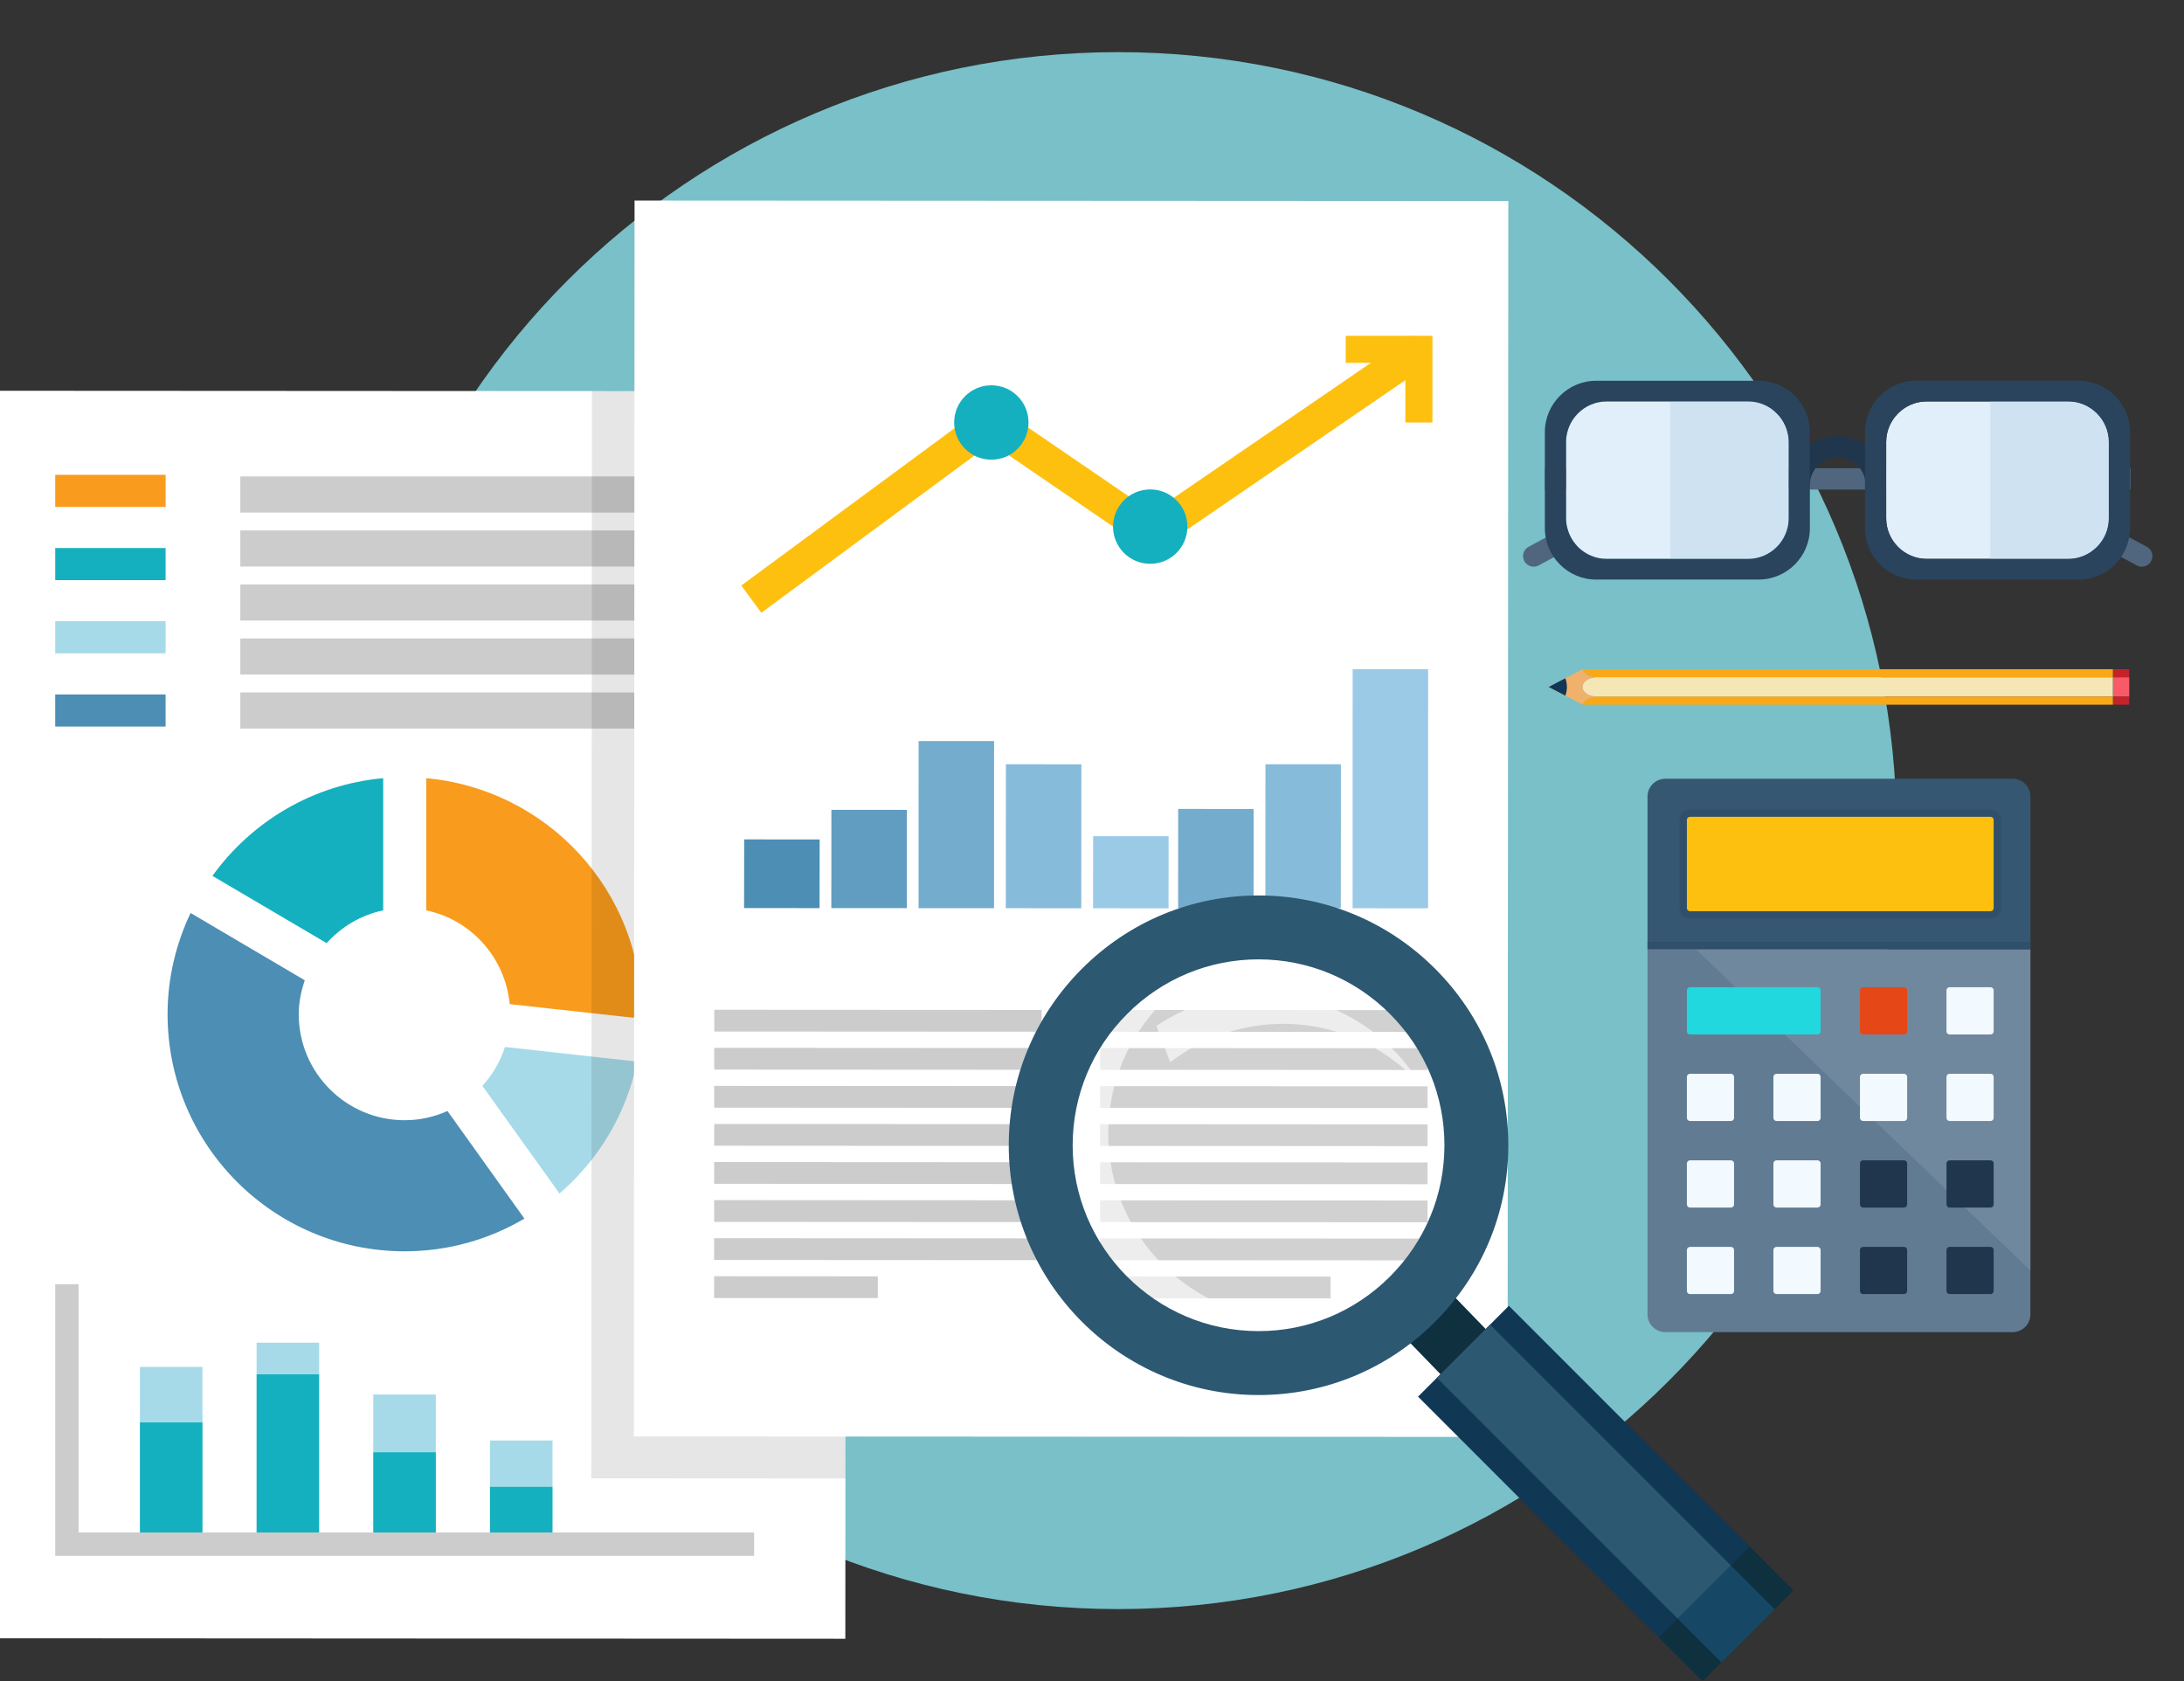 <?xml version="1.0" encoding="utf-8"?>
<!-- Generator: Adobe Illustrator 16.0.0, SVG Export Plug-In . SVG Version: 6.00 Build 0)  -->
<!DOCTYPE svg PUBLIC "-//W3C//DTD SVG 1.1//EN" "http://www.w3.org/Graphics/SVG/1.1/DTD/svg11.dtd">
<svg version="1.1" xmlns="http://www.w3.org/2000/svg" xmlns:xlink="http://www.w3.org/1999/xlink" x="0px" y="0px"
	 width="607.469px" height="467.554px" viewBox="0 0 607.469 467.554" enable-background="new 0 0 607.469 467.554"
	 xml:space="preserve">
<rect x="0" y="0" width="607.469" height="467.554" fill="#333333" stroke="none"/>
<g id="background">
	<rect id="_x3C_Slice_x3E_" x="-28.977" y="-15" fill="none" width="649.946" height="494.002"/>
</g>
<g id="Objects">
	<g>
		<path id="circle" fill="#79C0C9" d="M311.017,447.507c-119.565,0-216.492-96.933-216.492-216.504
			c0-119.57,96.927-216.504,216.492-216.504c119.577,0,216.505,96.934,216.505,216.504
			C527.522,350.574,430.593,447.507,311.017,447.507z"/>
		<g id="pencil">
			<path fill="#F9A818" d="M587.713,186.117l-147.508,0.001c0.279,1.18,1.709,2.106,3.501,2.253h144.005L587.713,186.117z"/>
			<path fill="#F5E6B6" d="M587.711,193.733v-5.362H443.707l0.003,0.001c-0.016,0.001-0.029,0.004-0.045,0.006
				c0.015,0.001,0.036,0.001,0.05,0.002c-2.006,0.164-3.56,1.295-3.563,2.671c0.004,1.376,1.558,2.507,3.563,2.67
				c-0.014,0.001-0.035,0.001-0.05,0.002c0.016,0.001,0.029,0.006,0.045,0.007l-0.002,0.001H587.711z"/>
			<path fill="#F9A818" d="M443.708,193.733c-1.794,0.146-3.224,1.073-3.503,2.253h147.507v-2.253H443.708z"/>
			<path fill="#F0B16C" d="M440.205,195.991c0.274-1.182,1.705-2.111,3.503-2.258l0.002-0.001c-0.016-0.001-0.029-0.006-0.045-0.007
				c0.015-0.001,0.036-0.001,0.05-0.002c-2.005-0.163-3.559-1.294-3.563-2.67c0.003-1.375,1.557-2.507,3.563-2.671
				c-0.014-0.001-0.035-0.001-0.05-0.002c0.016-0.002,0.029-0.005,0.045-0.006l-0.003-0.001c-1.797-0.147-3.227-1.075-3.502-2.259
				l-9.449,4.94L440.205,195.991z"/>
			<path fill="#103754" d="M435.393,188.627l-4.638,2.425l4.637,2.426c0.283-0.782,0.439-1.59,0.438-2.426
				C435.832,190.217,435.675,189.405,435.393,188.627z"/>
			<g>
				<rect x="587.768" y="186.117" fill="#C62229" width="4.473" height="2.254"/>
				<rect x="587.768" y="188.371" fill="#F85A68" width="4.471" height="5.362"/>
				<rect x="587.768" y="193.733" fill="#C62229" width="4.473" height="2.253"/>
			</g>
		</g>
		<g id="glasses">
			<g>
				<g>
					<path fill="#50667E" d="M595.736,157.607c-0.472,0-0.954-0.111-1.393-0.358l-24.749-13.298
						c-4.761-2.56-9.833-4.524-15.07-5.842c-5.238-1.326-10.638-1.992-16.043-1.992H429.695v-5.899h108.786
						c5.89,0,11.77,0.735,17.484,2.169c5.705,1.438,11.229,3.583,16.418,6.375l24.75,13.298c1.437,0.771,1.971,2.559,1.201,3.99
						C597.802,157.04,596.785,157.607,595.736,157.607z"/>
					<path fill="#50667E" d="M426.582,157.607c0.471,0,0.951-0.111,1.396-0.358l24.745-13.298c4.76-2.56,9.831-4.524,15.066-5.842
						c5.239-1.326,10.641-1.992,16.044-1.992h108.79v-5.899h-108.79c-5.892,0-11.772,0.735-17.481,2.169
						c-5.709,1.438-11.229,3.583-16.423,6.375l-24.747,13.298c-1.434,0.771-1.972,2.559-1.201,3.99
						C424.515,157.04,425.533,157.607,426.582,157.607z"/>
				</g>
			</g>
			<path fill="#20364D" d="M503.407,134.914L503.407,134.914c0-4.274,3.478-7.745,7.749-7.745c4.277,0,7.755,3.471,7.755,7.745l0,0
				h5.894l0,0c0-7.536-6.105-13.645-13.648-13.645c-7.535,0-13.644,6.109-13.644,13.645l0,0H503.407z"/>
			<g>
				<path fill="#E1EFFA" d="M497.512,144.144c0,6.211-5.082,11.293-11.293,11.293h-39.338c-6.211,0-11.292-5.082-11.292-11.293
					v-21.207c0-6.211,5.081-11.294,11.292-11.294h39.338c6.211,0,11.293,5.083,11.293,11.294V144.144z"/>
				<path fill="#CEE2F2" d="M486.219,111.643h-21.643v43.794h21.643c6.211,0,11.293-5.082,11.293-11.293v-21.207
					C497.512,116.726,492.43,111.643,486.219,111.643z"/>
			</g>
			<g>
				<path fill="#E1EFFA" d="M586.554,144.144c0,6.211-5.083,11.293-11.294,11.293h-39.338c-6.211,0-11.292-5.082-11.292-11.293
					v-21.207c0-6.211,5.081-11.294,11.292-11.294h39.338c6.211,0,11.294,5.083,11.294,11.294V144.144z"/>
				<path fill="#CEE2F2" d="M575.26,111.643h-21.642v43.794h21.642c6.211,0,11.294-5.082,11.294-11.293v-21.207
					C586.554,116.726,581.471,111.643,575.26,111.643z"/>
			</g>
			<path fill="#2A445E" d="M489.148,105.895h-45.195c-7.843,0-14.258,6.417-14.258,14.257v26.775
				c0,7.842,6.415,14.258,14.258,14.258h45.195c7.843,0,14.259-6.416,14.259-14.258v-26.775
				C503.407,112.312,496.991,105.895,489.148,105.895z M497.512,144.144c0,6.211-5.082,11.293-11.293,11.293h-39.338
				c-6.211,0-11.292-5.082-11.292-11.293v-21.207c0-6.211,5.081-11.294,11.292-11.294h39.338c6.211,0,11.293,5.083,11.293,11.294
				V144.144z"/>
			<path fill="#2A445E" d="M578.19,105.895h-45.195c-7.843,0-14.259,6.417-14.259,14.257v26.775c0,7.842,6.416,14.258,14.259,14.258
				h45.195c7.843,0,14.258-6.416,14.258-14.258v-26.775C592.448,112.312,586.033,105.895,578.19,105.895z M586.554,144.144
				c0,6.211-5.083,11.293-11.294,11.293h-39.338c-6.211,0-11.292-5.082-11.292-11.293v-21.207c0-6.211,5.081-11.294,11.292-11.294
				h39.338c6.211,0,11.294,5.083,11.294,11.294V144.144z"/>
		</g>
		<g id="paper">
			<g>
				<path fill-rule="evenodd" clip-rule="evenodd" fill="#FFFFFF" d="M-9.999,108.671l245.317,0.135l-0.194,346.951l-245.317-0.137
					L-9.999,108.671z"/>
				<g>
					<path fill="#A6DAE9" d="M140.454,291.17c-1.319,4.075-3.442,7.74-6.289,10.807l21.45,29.947
						c10.841-9.344,18.629-22.109,21.579-36.679L140.454,291.17z"/>
					<path fill="#F99B1C" d="M118.564,253.188c12.498,2.604,21.966,13.145,23.209,26.07l36.688,4.047
						c0-0.413,0.052-0.813,0.052-1.239c0-34.385-26.34-62.602-59.949-65.643V253.188z"/>
					<path fill="#15B0BF" d="M90.855,262.296c4.085-4.525,9.491-7.813,15.731-9.108v-36.765c-19.589,1.76-36.61,12.083-47.504,27.17
						L90.855,262.296z"/>
					<path fill="#4C8EB4" d="M124.464,308.987c-3.648,1.63-7.659,2.563-11.903,2.563c-16.275,0-29.471-13.21-29.471-29.484
						c0-3.325,0.673-6.458,1.686-9.432l-31.774-18.721c-4.035,8.55-6.391,18.062-6.391,28.152c0,36.428,29.52,65.938,65.951,65.938
						c12.159,0,23.522-3.324,33.299-9.095L124.464,308.987z"/>
				</g>
				<g>
					<rect x="15.36" y="132.055" fill="#F99B1C" width="30.699" height="8.934"/>
					<rect x="15.36" y="152.414" fill="#15B0BF" width="30.699" height="8.933"/>
					<rect x="15.36" y="172.772" fill="#A6DAE9" width="30.699" height="8.932"/>
					<rect x="15.36" y="193.132" fill="#4C8EB4" width="30.699" height="8.932"/>
					<rect x="66.844" y="132.5" fill="#CCCCCC" width="142.919" height="10.052"/>
					<rect x="66.844" y="162.54" fill="#CCCCCC" width="142.919" height="10.043"/>
					<rect x="66.844" y="192.58" fill="#CCCCCC" width="142.919" height="10.037"/>
					<rect x="66.844" y="177.562" fill="#CCCCCC" width="142.919" height="10.035"/>
					<rect x="66.844" y="147.526" fill="#CCCCCC" width="142.919" height="10.035"/>
				</g>
				<g>
					<rect x="15.363" y="357.175" fill="#CCCCCC" width="6.496" height="69.025"/>
					<rect x="15.36" y="426.2" fill="#CCCCCC" width="194.403" height="6.496"/>
					<g>
						<rect x="38.913" y="395.506" fill="#15B0BF" width="17.403" height="30.694"/>
						<rect x="38.913" y="380.161" fill="#A6DAE9" width="17.403" height="15.345"/>
					</g>
					<g>
						<rect x="71.367" y="382.215" fill="#15B0BF" width="17.405" height="43.985"/>
						<rect x="71.367" y="373.418" fill="#A6DAE9" width="17.405" height="8.797"/>
					</g>
					<g>
						<rect x="103.822" y="403.867" fill="#15B0BF" width="17.404" height="22.333"/>
						<rect x="103.822" y="387.833" fill="#A6DAE9" width="17.404" height="16.034"/>
					</g>
					<g>
						<rect x="136.277" y="413.41" fill="#15B0BF" width="17.404" height="12.79"/>
						<rect x="136.277" y="400.622" fill="#A6DAE9" width="17.404" height="12.788"/>
					</g>
				</g>
			</g>
			
				<rect x="164.555" y="108.785" transform="matrix(-1 -5.802234e-004 5.802234e-004 -1 399.637 520.068)" opacity="0.1" fill-rule="evenodd" clip-rule="evenodd" width="70.678" height="302.382"/>
			<g>
				<path fill-rule="evenodd" clip-rule="evenodd" fill="#FFFFFF" d="M176.498,55.776l243.031,0.135l-0.192,343.717l-243.031-0.137
					L176.498,55.776z"/>
				<g>
					<polygon fill-rule="evenodd" clip-rule="evenodd" fill="#4C8EB4" points="206.997,233.451 227.985,233.463 227.95,252.557 
						206.958,252.544 					"/>
					<polygon fill-rule="evenodd" clip-rule="evenodd" fill="#609DC1" points="231.25,225.232 252.242,225.242 252.218,252.568 
						231.228,252.557 					"/>
					<polygon fill-rule="evenodd" clip-rule="evenodd" fill="#73ACCD" points="255.514,206.094 276.503,206.104 276.486,252.582 
						255.498,252.57 					"/>
					
						<rect x="279.777" y="212.557" transform="matrix(-1 -6.281455e-004 6.281455e-004 -1 580.397 465.328)" fill-rule="evenodd" clip-rule="evenodd" fill="#87BBDA" width="20.989" height="40.031"/>
					<polygon fill-rule="evenodd" clip-rule="evenodd" fill="#9ACAE6" points="304.051,232.56 325.041,232.571 325.024,252.609 
						304.037,252.598 					"/>
					
						<rect x="327.696" y="224.984" transform="matrix(-1 -5.582889e-004 5.582889e-004 -1 676.246 477.749)" fill-rule="evenodd" clip-rule="evenodd" fill="#73ACCD" width="20.988" height="27.592"/>
					
						<rect x="351.968" y="212.551" transform="matrix(-1 -6.515105e-004 6.515105e-004 -1 724.772 465.375)" fill-rule="evenodd" clip-rule="evenodd" fill="#87BBDA" width="20.987" height="40.037"/>
					<polygon fill-rule="evenodd" clip-rule="evenodd" fill="#9ACAE6" points="376.239,186.11 397.23,186.12 397.214,252.609 
						376.226,252.598 					"/>
				</g>
				
					<rect x="198.67" y="280.853" transform="matrix(-1 -5.468448e-004 5.468448e-004 -1 488.245 567.89)" fill-rule="evenodd" clip-rule="evenodd" fill="#CCCCCC" width="91.061" height="6.051"/>
				
					<rect x="198.66" y="291.44" transform="matrix(-1 -5.361160e-004 5.361160e-004 -1 488.227 589.062)" fill-rule="evenodd" clip-rule="evenodd" fill="#CCCCCC" width="91.065" height="6.051"/>
				
					<rect x="198.656" y="302.029" transform="matrix(-1 -5.575736e-004 5.575736e-004 -1 488.204 610.245)" fill-rule="evenodd" clip-rule="evenodd" fill="#CCCCCC" width="91.062" height="6.05"/>
				
					<rect x="198.651" y="312.617" transform="matrix(-1 -5.575736e-004 5.575736e-004 -1 488.188 631.419)" fill-rule="evenodd" clip-rule="evenodd" fill="#CCCCCC" width="91.062" height="6.049"/>
				
					<rect x="198.644" y="323.206" transform="matrix(-1 -5.468448e-004 5.468448e-004 -1 488.172 652.595)" fill-rule="evenodd" clip-rule="evenodd" fill="#CCCCCC" width="91.062" height="6.051"/>
				
					<rect x="198.637" y="333.793" transform="matrix(-1 -5.575736e-004 5.575736e-004 -1 488.15 673.774)" fill-rule="evenodd" clip-rule="evenodd" fill="#CCCCCC" width="91.064" height="6.052"/>
				
					<rect x="198.629" y="344.381" transform="matrix(-1 -5.468448e-004 5.468448e-004 -1 488.134 694.951)" fill-rule="evenodd" clip-rule="evenodd" fill="#CCCCCC" width="91.066" height="6.055"/>
				
					<rect x="198.627" y="354.958" transform="matrix(-1 -5.575736e-004 5.575736e-004 -1 442.587 716.09)" fill-rule="evenodd" clip-rule="evenodd" fill="#CCCCCC" width="45.532" height="6.051"/>
				
					<rect x="306.026" y="280.913" transform="matrix(-1 -5.361160e-004 5.361160e-004 -1 702.963 568.065)" fill-rule="evenodd" clip-rule="evenodd" fill="#CCCCCC" width="91.063" height="6.051"/>
				
					<rect x="306.019" y="291.501" transform="matrix(-1 -5.575736e-004 5.575736e-004 -1 702.938 589.248)" fill-rule="evenodd" clip-rule="evenodd" fill="#CCCCCC" width="91.065" height="6.05"/>
				
					<rect x="306.014" y="302.088" transform="matrix(-1 -5.253871e-004 5.253871e-004 -1 702.931 610.414)" fill-rule="evenodd" clip-rule="evenodd" fill="#CCCCCC" width="91.063" height="6.053"/>
				
					<rect x="306.009" y="312.678" transform="matrix(-1 -5.575736e-004 5.575736e-004 -1 702.906 631.599)" fill-rule="evenodd" clip-rule="evenodd" fill="#CCCCCC" width="91.063" height="6.048"/>
				
					<rect x="306.004" y="323.266" transform="matrix(-1 -5.683025e-004 5.683025e-004 -1 702.884 652.781)" fill-rule="evenodd" clip-rule="evenodd" fill="#CCCCCC" width="91.061" height="6.049"/>
				
					<rect x="305.996" y="333.854" transform="matrix(-1 -5.575736e-004 5.575736e-004 -1 702.868 673.955)" fill-rule="evenodd" clip-rule="evenodd" fill="#CCCCCC" width="91.063" height="6.05"/>
				
					<rect x="305.988" y="344.441" transform="matrix(-1 -5.361160e-004 5.361160e-004 -1 702.855 695.124)" fill-rule="evenodd" clip-rule="evenodd" fill="#CCCCCC" width="91.065" height="6.053"/>
				
					<rect x="305.985" y="355.024" transform="matrix(-1 -5.332549e-004 5.332549e-004 -1 675.877 716.278)" fill-rule="evenodd" clip-rule="evenodd" fill="#CCCCCC" width="64.098" height="6.05"/>
				<g>
					<g>
						<polygon fill="#FEC00F" points="211.764,170.415 206.179,162.847 275.48,111.735 320.523,142.528 392.455,93.271 
							397.764,101.029 320.525,153.921 275.687,123.268 						"/>
					</g>
					<g>
						<polygon fill="#FEC00F" points="398.421,117.501 390.896,117.501 390.896,100.911 374.306,100.911 374.306,93.389 
							398.421,93.389 						"/>
					</g>
				</g>
				<circle fill="#15B0BF" cx="319.926" cy="146.459" r="10.344"/>
				<circle fill="#15B0BF" cx="275.739" cy="117.501" r="10.343"/>
			</g>
		</g>
		<g id="magnifying_glass">
			<path opacity="0.1" fill="#FFFFFF" d="M313.521,281.976c-9.751,9.751-15.135,22.701-15.166,36.451
				c-0.054,28.502,23.09,51.731,51.596,51.775c13.828,0.027,26.839-5.357,36.661-15.172l0,0
				c9.747-9.747,15.128-22.681,15.152-36.422c0.026-13.789-5.342-26.772-15.105-36.567c-9.761-9.799-22.729-15.202-36.52-15.23
				C336.333,266.789,323.327,272.175,313.521,281.976L313.521,281.976z"/>
			<g>
				<g>
					<path fill="none" d="M393.31,361.729"/>
				</g>
				<g>
					<path fill="#A6DAE9" d="M383.158,358.187c0.574-0.479,1.141-0.972,1.695-1.479
						C384.298,357.215,383.732,357.708,383.158,358.187z"/>
					<path fill="#A6DAE9" d="M384.966,356.604c0.558-0.512,1.107-1.035,1.646-1.574
						C386.074,355.569,385.523,356.093,384.966,356.604z"/>
					<path opacity="0.6" fill="#FFFFFF" d="M313.521,281.976c8.759-8.755,20.074-13.982,32.232-14.984
						c-2.375,0.198-4.717,0.56-7.016,1.074c-5.627,2.545-10.811,6.099-15.315,10.609c-9.75,9.75-15.13,22.694-15.156,36.449
						c-0.055,28.502,23.093,51.728,51.596,51.786c3.881,0.003,7.706-0.429,11.41-1.257c4.211-1.905,8.177-4.379,11.797-7.392
						c-9.309,7.756-20.894,11.964-33.117,11.94c-28.506-0.044-51.65-23.273-51.596-51.775
						C298.386,304.677,303.77,291.727,313.521,281.976z"/>
					<path fill="#A6DAE9" d="M345.843,266.983c0.406-0.032,0.814-0.06,1.224-0.084C346.658,266.925,346.25,266.95,345.843,266.983z"
						/>
					<path fill="#A6DAE9" d="M347.323,266.885c0.365-0.019,0.73-0.033,1.096-0.044C348.053,266.852,347.688,266.865,347.323,266.885
						z"/>
					<path fill="#A6DAE9" d="M348.751,266.829c0.462-0.012,0.925-0.019,1.389-0.019
						C349.676,266.811,349.213,266.817,348.751,266.829z"/>
				</g>
				<g>
					<path fill="#0E303F" d="M413.674,382.669c-3.47,3.467-9.098,3.45-12.562-0.024l-11.072-11.431
						c-3.456-3.477-3.452-9.09,0.008-12.55c0,0,0.018-0.011,0.027-0.016c3.473-3.462,9.097-3.454,12.562,0.028l11.071,11.427
						c3.456,3.47,3.452,9.087-0.013,12.55C413.696,382.653,413.678,382.664,413.674,382.669z"/>
				</g>
			</g>
			<path fill="#2C5871" d="M280.585,318.395c-0.072,38.296,31.037,69.517,69.337,69.585c18.585,0.031,36.083-7.203,49.254-20.378
				c0,0,0,0,0-0.006c13.099-13.093,20.322-30.483,20.353-48.958c0.037-18.53-7.17-35.985-20.281-49.143
				c-13.112-13.155-30.544-20.422-49.07-20.454c-18.579-0.026-36.058,7.2-49.227,20.366
				C287.851,282.511,280.614,299.911,280.585,318.395z M298.355,318.427c0.03-13.75,5.415-26.7,15.166-36.451
				c9.806-9.801,22.813-15.187,36.619-15.165c13.791,0.028,26.759,5.432,36.52,15.23c9.764,9.795,15.132,22.778,15.105,36.567
				c-0.024,13.741-5.405,26.675-15.152,36.422c-9.822,9.814-22.833,15.199-36.661,15.172
				C321.446,370.158,298.302,346.929,298.355,318.427z"/>
			
				<rect x="428.655" y="359.404" transform="matrix(-0.707 0.707 -0.707 -0.707 1055.96 393.319)" fill="#103754" width="35.732" height="111.903"/>
			
				<rect x="436.056" y="359.404" transform="matrix(-0.707 0.707 -0.707 -0.707 1055.958 393.32)" fill="#2C5871" width="20.927" height="111.904"/>
			
				<rect x="462.15" y="440.271" transform="matrix(-0.707 0.707 -0.707 -0.707 1136.826 426.815)" fill="#0E303F" width="35.734" height="17.163"/>
			
				<rect x="469.553" y="440.27" transform="matrix(-0.707 0.707 -0.707 -0.707 1136.825 426.837)" fill="#164866" width="20.927" height="17.163"/>
			<g>
				<path opacity="0.6" fill="#FFFFFF" d="M373.513,281.8c-12.364-6.106-26.357-7.05-39.39-2.666
					c-4.524,1.523-8.689,3.627-12.463,6.182l3.818,10.123c4.398-3.379,9.408-6.112,14.952-7.979
					c13.035-4.39,27.021-3.448,39.386,2.657c5.704,2.815,10.812,6.724,15.023,11.226C389.799,293.002,382.488,286.234,373.513,281.8
					z"/>
			</g>
		</g>
		<g id="calculator">
			<path fill="#617B93" d="M564.748,263.986H458.249v101.562c0,1.263,0.482,2.526,1.45,3.488c0.962,0.96,2.223,1.442,3.485,1.442
				h96.631c1.26,0,2.521-0.482,3.486-1.442c0.959-0.962,1.446-2.226,1.446-3.488V263.986z"/>
			<polygon opacity="0.1" fill="#FFFFFF" points="471.721,263.986 564.748,263.986 564.748,353.34 			"/>
			<g>
				<g>
					<g>
						<path fill="#21D8DE" d="M506.395,286.835c0,0.476-0.391,0.865-0.862,0.865h-35.477c-0.475,0-0.86-0.39-0.86-0.865v-11.416
							c0-0.469,0.386-0.859,0.86-0.859h35.477c0.472,0,0.862,0.391,0.862,0.859V286.835z"/>
					</g>
					<g>
						<path fill="#E64717" d="M530.464,286.835c0,0.476-0.39,0.865-0.865,0.865h-11.403c-0.473,0-0.86-0.39-0.86-0.865v-11.416
							c0-0.469,0.388-0.859,0.86-0.859h11.403c0.476,0,0.865,0.391,0.865,0.859V286.835z"/>
					</g>
					<g>
						<g>
							<path fill="#F2F9FF" d="M554.527,286.835c0,0.476-0.385,0.865-0.857,0.865h-11.408c-0.471,0-0.856-0.39-0.856-0.865v-11.416
								c0-0.469,0.386-0.859,0.856-0.859h11.408c0.473,0,0.857,0.391,0.857,0.859V286.835z"/>
						</g>
					</g>
					<g>
						<g>
							<path fill="#F2F9FF" d="M482.322,310.91c0,0.47-0.382,0.854-0.856,0.854h-11.409c-0.475,0-0.86-0.385-0.86-0.854v-11.415
								c0-0.476,0.386-0.859,0.86-0.859h11.409c0.475,0,0.856,0.384,0.856,0.859V310.91z"/>
						</g>
					</g>
					<g>
						<g>
							<path fill="#F2F9FF" d="M506.395,310.91c0,0.47-0.391,0.854-0.862,0.854h-11.407c-0.476,0-0.862-0.385-0.862-0.854v-11.415
								c0-0.476,0.387-0.859,0.862-0.859h11.407c0.472,0,0.862,0.384,0.862,0.859V310.91z"/>
						</g>
					</g>
					<g>
						<g>
							<path fill="#F2F9FF" d="M530.464,310.91c0,0.47-0.39,0.854-0.865,0.854h-11.403c-0.473,0-0.86-0.385-0.86-0.854v-11.415
								c0-0.476,0.388-0.859,0.86-0.859h11.403c0.476,0,0.865,0.384,0.865,0.859V310.91z"/>
						</g>
					</g>
					<g>
						<g>
							<path fill="#F2F9FF" d="M554.527,310.91c0,0.47-0.385,0.854-0.857,0.854h-11.408c-0.471,0-0.856-0.385-0.856-0.854v-11.415
								c0-0.476,0.386-0.859,0.856-0.859h11.408c0.473,0,0.857,0.384,0.857,0.859V310.91z"/>
						</g>
					</g>
					<g>
						<g>
							<path fill="#F2F9FF" d="M482.322,334.975c0,0.475-0.382,0.86-0.856,0.86h-11.409c-0.475,0-0.86-0.386-0.86-0.86v-11.41
								c0-0.475,0.386-0.859,0.86-0.859h11.409c0.475,0,0.856,0.385,0.856,0.859V334.975z"/>
						</g>
					</g>
					<g>
						<g>
							<path fill="#F2F9FF" d="M506.395,334.975c0,0.475-0.391,0.86-0.862,0.86h-11.407c-0.476,0-0.862-0.386-0.862-0.86v-11.41
								c0-0.475,0.387-0.859,0.862-0.859h11.407c0.472,0,0.862,0.385,0.862,0.859V334.975z"/>
						</g>
					</g>
					<g>
						<path fill="#20364D" d="M530.464,334.975c0,0.475-0.39,0.86-0.865,0.86h-11.403c-0.473,0-0.86-0.386-0.86-0.86v-11.41
							c0-0.475,0.388-0.859,0.86-0.859h11.403c0.476,0,0.865,0.385,0.865,0.859V334.975z"/>
					</g>
					<g>
						<g>
							<path fill="#F2F9FF" d="M482.322,359.044c0,0.476-0.382,0.86-0.856,0.86h-11.409c-0.475,0-0.86-0.385-0.86-0.86V347.64
								c0-0.475,0.386-0.865,0.86-0.865h11.409c0.475,0,0.856,0.391,0.856,0.865V359.044z"/>
						</g>
					</g>
					<g>
						<g>
							<path fill="#F2F9FF" d="M506.395,359.044c0,0.476-0.391,0.86-0.862,0.86h-11.407c-0.476,0-0.862-0.385-0.862-0.86V347.64
								c0-0.475,0.387-0.865,0.862-0.865h11.407c0.472,0,0.862,0.391,0.862,0.865V359.044z"/>
						</g>
					</g>
					<g>
						<g>
							<path fill="#20364D" d="M530.464,359.044c0,0.476-0.39,0.86-0.865,0.86h-11.403c-0.473,0-0.86-0.385-0.86-0.86V347.64
								c0-0.475,0.388-0.865,0.86-0.865h11.403c0.476,0,0.865,0.391,0.865,0.865V359.044z"/>
						</g>
					</g>
					<g>
						<path fill="#20364D" d="M554.527,359.044c0,0.476-0.385,0.86-0.857,0.86h-11.408c-0.471,0-0.856-0.385-0.856-0.86V347.64
							c0-0.475,0.386-0.865,0.856-0.865h11.408c0.473,0,0.857,0.391,0.857,0.865V359.044z"/>
					</g>
					<g>
						<path fill="#20364D" d="M554.527,334.975c0,0.475-0.385,0.86-0.857,0.86h-11.408c-0.471,0-0.856-0.386-0.856-0.86v-11.41
							c0-0.475,0.386-0.859,0.856-0.859h11.408c0.473,0,0.857,0.385,0.857,0.859V334.975z"/>
					</g>
				</g>
			</g>
			<path fill="#365772" d="M564.748,221.519c0-1.266-0.487-2.528-1.446-3.491c-0.965-0.965-2.227-1.445-3.486-1.445h-96.631
				c-1.263,0-2.523,0.48-3.485,1.445c-0.968,0.962-1.45,2.225-1.45,3.491v42.467h106.499V221.519z"/>
			<path fill="#2F4F6B" d="M470.056,255.467c-0.775,0-1.51-0.301-2.059-0.853c-0.55-0.55-0.854-1.278-0.854-2.057V228.02
				c0-0.776,0.305-1.509,0.854-2.056c0.549-0.547,1.283-0.854,2.059-0.854h83.613c0.783,0,1.52,0.307,2.066,0.86
				c0.542,0.541,0.848,1.274,0.848,2.05v24.538c0,0.778-0.306,1.507-0.853,2.057c-0.542,0.546-1.278,0.853-2.062,0.853H470.056z"/>
			<path fill="#FEC00F" d="M470.056,227.16c-0.22,0-0.439,0.084-0.607,0.252c-0.168,0.167-0.253,0.389-0.253,0.608v24.538
				c0,0.216,0.085,0.439,0.253,0.607s0.388,0.253,0.607,0.253h83.613c0.221,0,0.439-0.085,0.609-0.253
				c0.164-0.168,0.248-0.392,0.248-0.607V228.02c0-0.219-0.084-0.44-0.248-0.608c-0.17-0.168-0.389-0.252-0.609-0.252H470.056z"/>
			<rect x="458.249" y="261.936" fill="#2F4F6B" width="106.499" height="2.051"/>
		</g>
	</g>
</g>
</svg>
